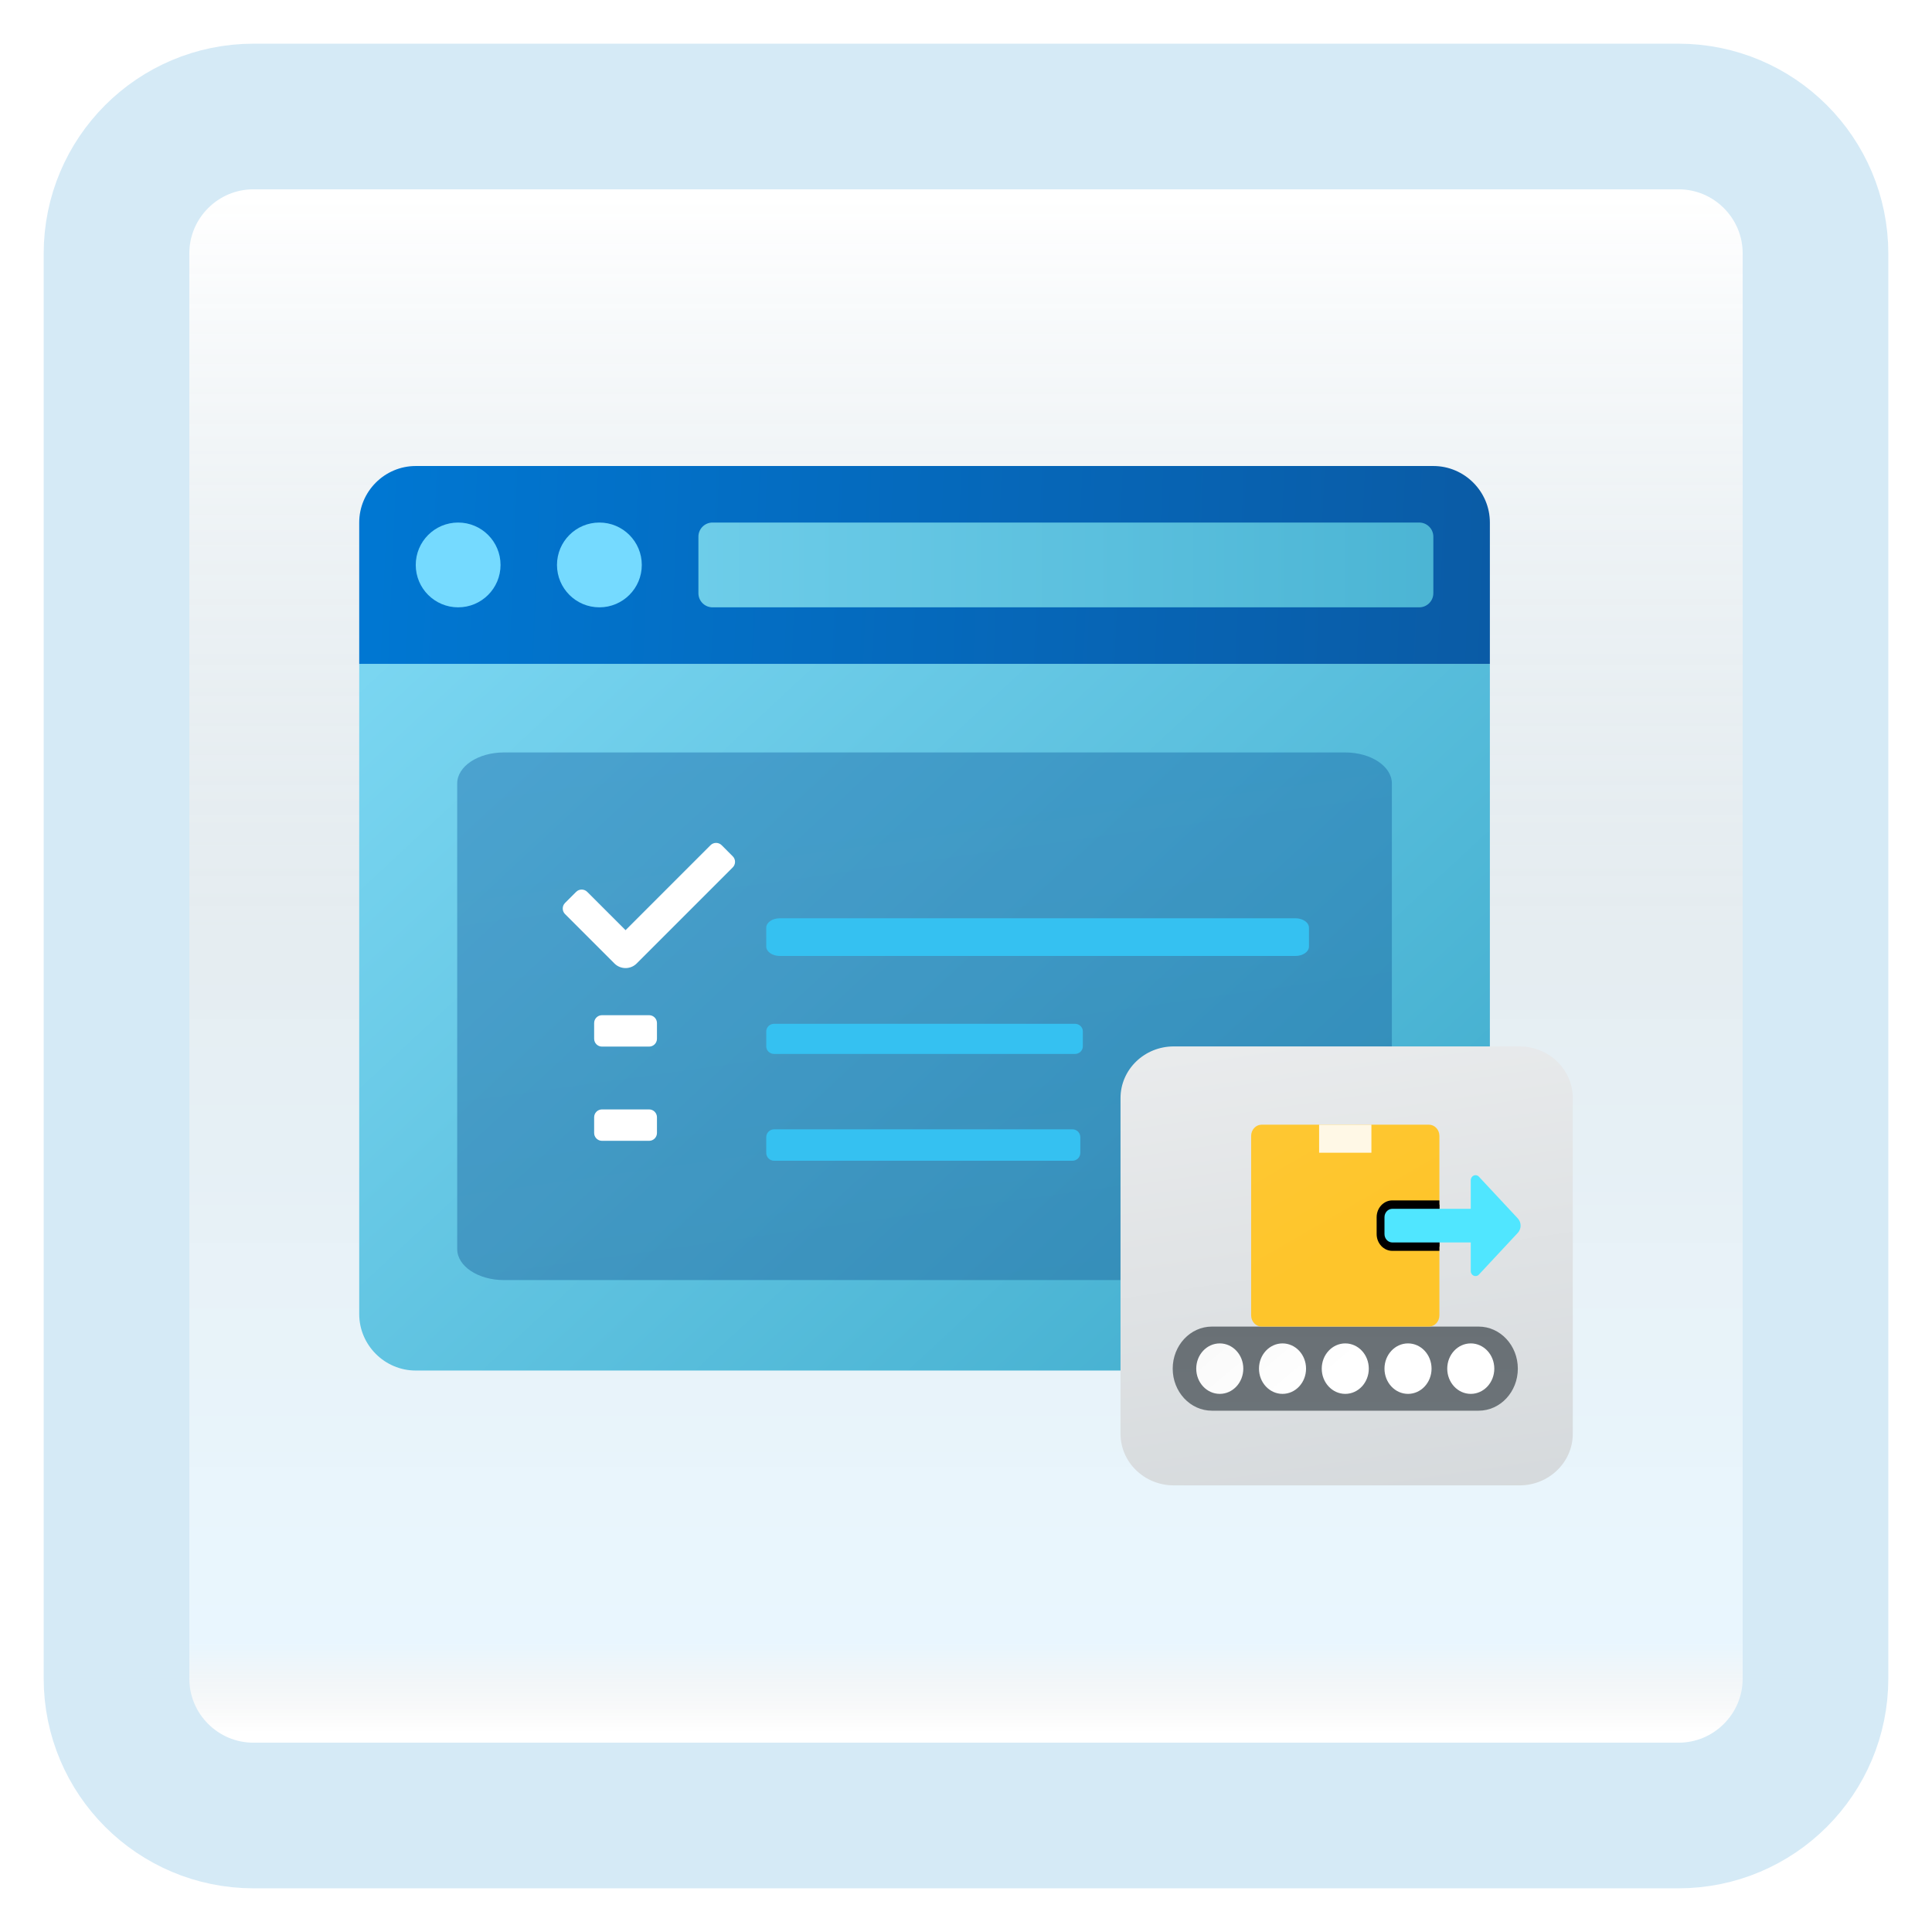 <svg width="199" height="199" viewBox="0 0 199 199" fill="none" xmlns="http://www.w3.org/2000/svg">
<g filter="url(#filter0_d_62_9471)">
<path d="M172.887 8H26.113C18.319 8 12 14.319 12 22.113V168.887C12 176.681 18.319 183 26.113 183H172.887C180.681 183 187 176.681 187 168.887V22.113C187 14.319 180.681 8 172.887 8Z" fill="white"/>
<path d="M172.887 8H26.113C18.319 8 12 14.319 12 22.113V168.887C12 176.681 18.319 183 26.113 183H172.887C180.681 183 187 176.681 187 168.887V22.113C187 14.319 180.681 8 172.887 8Z" fill="url(#paint0_linear_62_9471)" fill-opacity="0.2"/>
<path d="M172.887 8H26.113C18.319 8 12 14.319 12 22.113V168.887C12 176.681 18.319 183 26.113 183H172.887C180.681 183 187 176.681 187 168.887V22.113C187 14.319 180.681 8 172.887 8Z" stroke="#D5EAF6" stroke-width="15"/>
</g>
<g filter="url(#filter1_bd_62_9471)">
<path d="M37 131.345V64.38H153.46V131.345C153.46 134.547 150.839 137.168 147.637 137.168H42.823C39.62 137.168 37 134.547 37 131.345Z" fill="url(#paint1_linear_62_9471)"/>
<path d="M153.46 49.823V64.38H37V49.823C37 46.62 39.62 44 42.823 44H147.637C150.839 44 153.46 46.62 153.46 49.823Z" fill="url(#paint2_linear_62_9471)"/>
<path d="M73.394 58.557H146.181C146.984 58.557 147.637 57.905 147.637 57.102V51.279C147.637 50.475 146.984 49.823 146.181 49.823H73.394C72.59 49.823 71.938 50.475 71.938 51.279V57.102C71.938 57.905 72.59 58.557 73.394 58.557Z" fill="url(#paint3_linear_62_9471)"/>
<path d="M47.19 58.557C49.602 58.557 51.557 56.602 51.557 54.19C51.557 51.778 49.602 49.823 47.19 49.823C44.778 49.823 42.823 51.778 42.823 54.19C42.823 56.602 44.778 58.557 47.19 58.557Z" fill="url(#paint4_linear_62_9471)"/>
<path d="M61.739 58.557C64.151 58.557 66.106 56.602 66.106 54.19C66.106 51.778 64.151 49.823 61.739 49.823C59.327 49.823 57.371 51.778 57.371 54.19C57.371 56.602 59.327 58.557 61.739 58.557Z" fill="url(#paint5_linear_62_9471)"/>
<path d="M138.553 73.503H51.907C49.247 73.503 47.093 74.934 47.093 76.7V124.654C47.093 126.42 49.247 127.851 51.907 127.851H138.553C141.212 127.851 143.366 126.42 143.366 124.654V76.7C143.366 74.934 141.212 73.503 138.553 73.503Z" fill="url(#paint6_linear_62_9471)" fill-opacity="0.4"/>
<path d="M80.323 90.584H133.429C134.2 90.584 134.826 91.019 134.826 91.554V93.495C134.826 94.031 134.2 94.466 133.429 94.466H80.323C79.552 94.466 78.925 94.031 78.925 93.495V91.554C78.925 91.019 79.552 90.584 80.323 90.584Z" fill="#35C1F1"/>
<path d="M79.741 101.453H110.719C111.169 101.453 111.534 101.801 111.534 102.23V103.783C111.534 104.211 111.169 104.559 110.719 104.559H79.741C79.291 104.559 78.925 104.211 78.925 103.783V102.23C78.925 101.801 79.291 101.453 79.741 101.453Z" fill="#35C1F1"/>
<path d="M62.007 100.567H66.859C67.306 100.567 67.668 100.93 67.668 101.376V102.994C67.668 103.44 67.306 103.802 66.859 103.802H62.007C61.56 103.802 61.198 103.44 61.198 102.994V101.376C61.198 100.93 61.56 100.567 62.007 100.567Z" fill="white"/>
<path d="M62.007 110.272H66.859C67.306 110.272 67.668 110.635 67.668 111.081V112.699C67.668 113.145 67.306 113.507 66.859 113.507H62.007C61.56 113.507 61.198 113.145 61.198 112.699V111.081C61.198 110.635 61.56 110.272 62.007 110.272Z" fill="white"/>
<path d="M79.734 112.323H110.467C110.913 112.323 111.275 112.685 111.275 113.132V114.749C111.275 115.196 110.913 115.558 110.467 115.558H79.734C79.288 115.558 78.925 115.196 78.925 114.749V113.132C78.925 112.685 79.288 112.323 79.734 112.323Z" fill="#35C1F1"/>
<path d="M63.289 95.241L58.199 90.151C57.884 89.835 57.884 89.323 58.199 89.007L59.343 87.864C59.658 87.548 60.171 87.548 60.486 87.864L64.433 91.81L73.187 83.056C73.502 82.741 74.015 82.741 74.331 83.056L75.474 84.2C75.79 84.515 75.79 85.028 75.474 85.344L65.577 95.241C64.946 95.872 63.92 95.872 63.289 95.241Z" fill="white"/>
<path d="M156.518 148.996H120.898C117.871 148.996 115.416 146.614 115.416 143.675V109.104C115.416 106.165 117.871 103.783 120.898 103.783H156.518C159.546 103.783 162 106.165 162 109.104V143.679C162 146.614 159.546 148.996 156.518 148.996Z" fill="url(#paint7_linear_62_9471)"/>
<path d="M152.3 141.305H124.831C122.6 141.305 120.791 139.365 120.791 136.973C120.791 134.581 122.6 132.641 124.831 132.641H152.3C154.531 132.641 156.34 134.581 156.34 136.973C156.34 139.365 154.531 141.305 152.3 141.305Z" fill="url(#paint8_linear_62_9471)"/>
<path d="M125.639 139.572C126.977 139.572 128.063 138.408 128.063 136.973C128.063 135.537 126.977 134.373 125.639 134.373C124.3 134.373 123.215 135.537 123.215 136.973C123.215 138.408 124.3 139.572 125.639 139.572Z" fill="url(#paint9_linear_62_9471)"/>
<path d="M132.102 139.572C133.441 139.572 134.526 138.408 134.526 136.973C134.526 135.537 133.441 134.373 132.102 134.373C130.764 134.373 129.678 135.537 129.678 136.973C129.678 138.408 130.764 139.572 132.102 139.572Z" fill="url(#paint10_linear_62_9471)"/>
<path d="M138.566 139.572C139.904 139.572 140.989 138.408 140.989 136.973C140.989 135.537 139.904 134.373 138.566 134.373C137.227 134.373 136.142 135.537 136.142 136.973C136.142 138.408 137.227 139.572 138.566 139.572Z" fill="url(#paint11_linear_62_9471)"/>
<path d="M145.029 139.572C146.368 139.572 147.453 138.408 147.453 136.973C147.453 135.537 146.368 134.373 145.029 134.373C143.69 134.373 142.605 135.537 142.605 136.973C142.605 138.408 143.69 139.572 145.029 139.572Z" fill="url(#paint12_linear_62_9471)"/>
<path d="M151.492 139.572C152.831 139.572 153.916 138.408 153.916 136.973C153.916 135.537 152.831 134.373 151.492 134.373C150.154 134.373 149.069 135.537 149.069 136.973C149.069 138.408 150.154 139.572 151.492 139.572Z" fill="url(#paint13_linear_62_9471)"/>
<path d="M128.87 131.486V113C128.87 112.365 129.355 111.845 129.947 111.845H147.183C147.776 111.845 148.261 112.365 148.261 113V131.485C148.261 132.121 147.776 132.641 147.184 132.641H129.947C129.355 132.641 128.87 132.121 128.87 131.486Z" fill="url(#paint14_linear_62_9471)"/>
<path d="M141.258 114.733H135.872V111.845H141.258V114.733Z" fill="#FFF8E6"/>
<path d="M148.261 119.643H143.413C142.522 119.643 141.797 120.421 141.797 121.376V123.109C141.797 124.065 142.522 124.842 143.413 124.842H148.261V119.643Z" fill="black"/>
<path d="M148.261 120.077H143.413C142.745 120.077 142.201 120.66 142.201 121.376V123.109C142.201 123.826 142.745 124.409 143.413 124.409H148.261V120.077Z" fill="black"/>
<path d="M151.492 117.57V120.51H143.413C142.967 120.51 142.605 120.898 142.605 121.376V123.109C142.605 123.588 142.967 123.976 143.413 123.976H151.492V126.916C151.492 127.384 152.02 127.618 152.328 127.287L156.338 122.985C156.72 122.576 156.72 121.91 156.338 121.5L152.328 117.199C152.02 116.868 151.492 117.102 151.492 117.57Z" fill="#50E6FF"/>
</g>
<defs>
<filter id="filter0_d_62_9471" x="0.5" y="0.5" width="198" height="198" filterUnits="userSpaceOnUse" color-interpolation-filters="sRGB">
<feFlood flood-opacity="0" result="BackgroundImageFix"/>
<feColorMatrix in="SourceAlpha" type="matrix" values="0 0 0 0 0 0 0 0 0 0 0 0 0 0 0 0 0 0 127 0" result="hardAlpha"/>
<feOffset dy="4"/>
<feGaussianBlur stdDeviation="2"/>
<feComposite in2="hardAlpha" operator="out"/>
<feColorMatrix type="matrix" values="0 0 0 0 0.838 0 0 0 0 0.733 0 0 0 0 0.733 0 0 0 0.25 0"/>
<feBlend mode="normal" in2="BackgroundImageFix" result="effect1_dropShadow_62_9471"/>
<feBlend mode="normal" in="SourceGraphic" in2="effect1_dropShadow_62_9471" result="shape"/>
</filter>
<filter id="filter1_bd_62_9471" x="33" y="40" width="133" height="116.996" filterUnits="userSpaceOnUse" color-interpolation-filters="sRGB">
<feFlood flood-opacity="0" result="BackgroundImageFix"/>
<feGaussianBlur in="BackgroundImageFix" stdDeviation="2"/>
<feComposite in2="SourceAlpha" operator="in" result="effect1_backgroundBlur_62_9471"/>
<feColorMatrix in="SourceAlpha" type="matrix" values="0 0 0 0 0 0 0 0 0 0 0 0 0 0 0 0 0 0 127 0" result="hardAlpha"/>
<feOffset dy="4"/>
<feGaussianBlur stdDeviation="2"/>
<feComposite in2="hardAlpha" operator="out"/>
<feColorMatrix type="matrix" values="0 0 0 0 1 0 0 0 0 1 0 0 0 0 1 0 0 0 0.25 0"/>
<feBlend mode="normal" in2="effect1_backgroundBlur_62_9471" result="effect2_dropShadow_62_9471"/>
<feBlend mode="normal" in="SourceGraphic" in2="effect2_dropShadow_62_9471" result="shape"/>
</filter>
<linearGradient id="paint0_linear_62_9471" x1="99.5" y1="16.468" x2="99.5" y2="174.532" gradientUnits="userSpaceOnUse">
<stop stop-color="white"/>
<stop offset="0.472" stop-color="#0D5176" stop-opacity="0.528"/>
<stop offset="0.941" stop-color="#12A6F7" stop-opacity="0.465"/>
<stop offset="1" stop-opacity="0"/>
</linearGradient>
<linearGradient id="paint1_linear_62_9471" x1="66.625" y1="29.691" x2="147.904" y2="117.173" gradientUnits="userSpaceOnUse">
<stop stop-color="#7DD8F3"/>
<stop offset="1" stop-color="#45B0D0"/>
</linearGradient>
<linearGradient id="paint2_linear_62_9471" x1="38.919" y1="40.115" x2="163.403" y2="45.389" gradientUnits="userSpaceOnUse">
<stop stop-color="#0077D2"/>
<stop offset="1" stop-color="#0B59A2"/>
</linearGradient>
<linearGradient id="paint3_linear_62_9471" x1="37" y1="96.498" x2="162" y2="96.498" gradientUnits="userSpaceOnUse">
<stop stop-color="#7DD8F3"/>
<stop offset="1" stop-color="#45B0D0"/>
</linearGradient>
<linearGradient id="paint4_linear_62_9471" x1="68.292" y1="58.559" x2="109.914" y2="130.237" gradientUnits="userSpaceOnUse">
<stop stop-color="#75DAFF"/>
<stop offset="1" stop-color="#49BEF1"/>
</linearGradient>
<linearGradient id="paint5_linear_62_9471" x1="68.292" y1="58.559" x2="109.914" y2="130.237" gradientUnits="userSpaceOnUse">
<stop stop-color="#75DAFF"/>
<stop offset="1" stop-color="#49BEF1"/>
</linearGradient>
<linearGradient id="paint6_linear_62_9471" x1="91.906" y1="43.46" x2="106.824" y2="150.136" gradientUnits="userSpaceOnUse">
<stop stop-color="#0D61A9"/>
<stop offset="1" stop-color="#16528C"/>
</linearGradient>
<linearGradient id="paint7_linear_62_9471" x1="91.803" y1="59.838" x2="113.079" y2="203.528" gradientUnits="userSpaceOnUse">
<stop stop-color="#FCFCFC"/>
<stop offset="1" stop-color="#C3C9CD"/>
</linearGradient>
<linearGradient id="paint8_linear_62_9471" x1="99.5" y1="169.103" x2="99.5" y2="64.537" gradientUnits="userSpaceOnUse">
<stop stop-color="#737B80"/>
<stop offset="1" stop-color="#575C61"/>
</linearGradient>
<linearGradient id="paint9_linear_62_9471" x1="143.042" y1="133.072" x2="70.51" y2="46.722" gradientUnits="userSpaceOnUse">
<stop stop-color="white"/>
<stop offset="0.242" stop-color="#F2F2F2"/>
<stop offset="1" stop-color="#CCCCCC"/>
</linearGradient>
<linearGradient id="paint10_linear_62_9471" x1="143.042" y1="133.072" x2="70.51" y2="46.722" gradientUnits="userSpaceOnUse">
<stop stop-color="white"/>
<stop offset="0.242" stop-color="#F2F2F2"/>
<stop offset="1" stop-color="#CCCCCC"/>
</linearGradient>
<linearGradient id="paint11_linear_62_9471" x1="143.042" y1="133.072" x2="70.51" y2="46.722" gradientUnits="userSpaceOnUse">
<stop stop-color="white"/>
<stop offset="0.242" stop-color="#F2F2F2"/>
<stop offset="1" stop-color="#CCCCCC"/>
</linearGradient>
<linearGradient id="paint12_linear_62_9471" x1="143.042" y1="133.072" x2="70.51" y2="46.722" gradientUnits="userSpaceOnUse">
<stop stop-color="white"/>
<stop offset="0.242" stop-color="#F2F2F2"/>
<stop offset="1" stop-color="#CCCCCC"/>
</linearGradient>
<linearGradient id="paint13_linear_62_9471" x1="143.042" y1="133.072" x2="70.51" y2="46.722" gradientUnits="userSpaceOnUse">
<stop stop-color="white"/>
<stop offset="0.242" stop-color="#F2F2F2"/>
<stop offset="1" stop-color="#CCCCCC"/>
</linearGradient>
<linearGradient id="paint14_linear_62_9471" x1="42.646" y1="27.354" x2="109.006" y2="141.736" gradientUnits="userSpaceOnUse">
<stop stop-color="#FFD869"/>
<stop offset="1" stop-color="#FEC52B"/>
</linearGradient>
</defs>
</svg>

